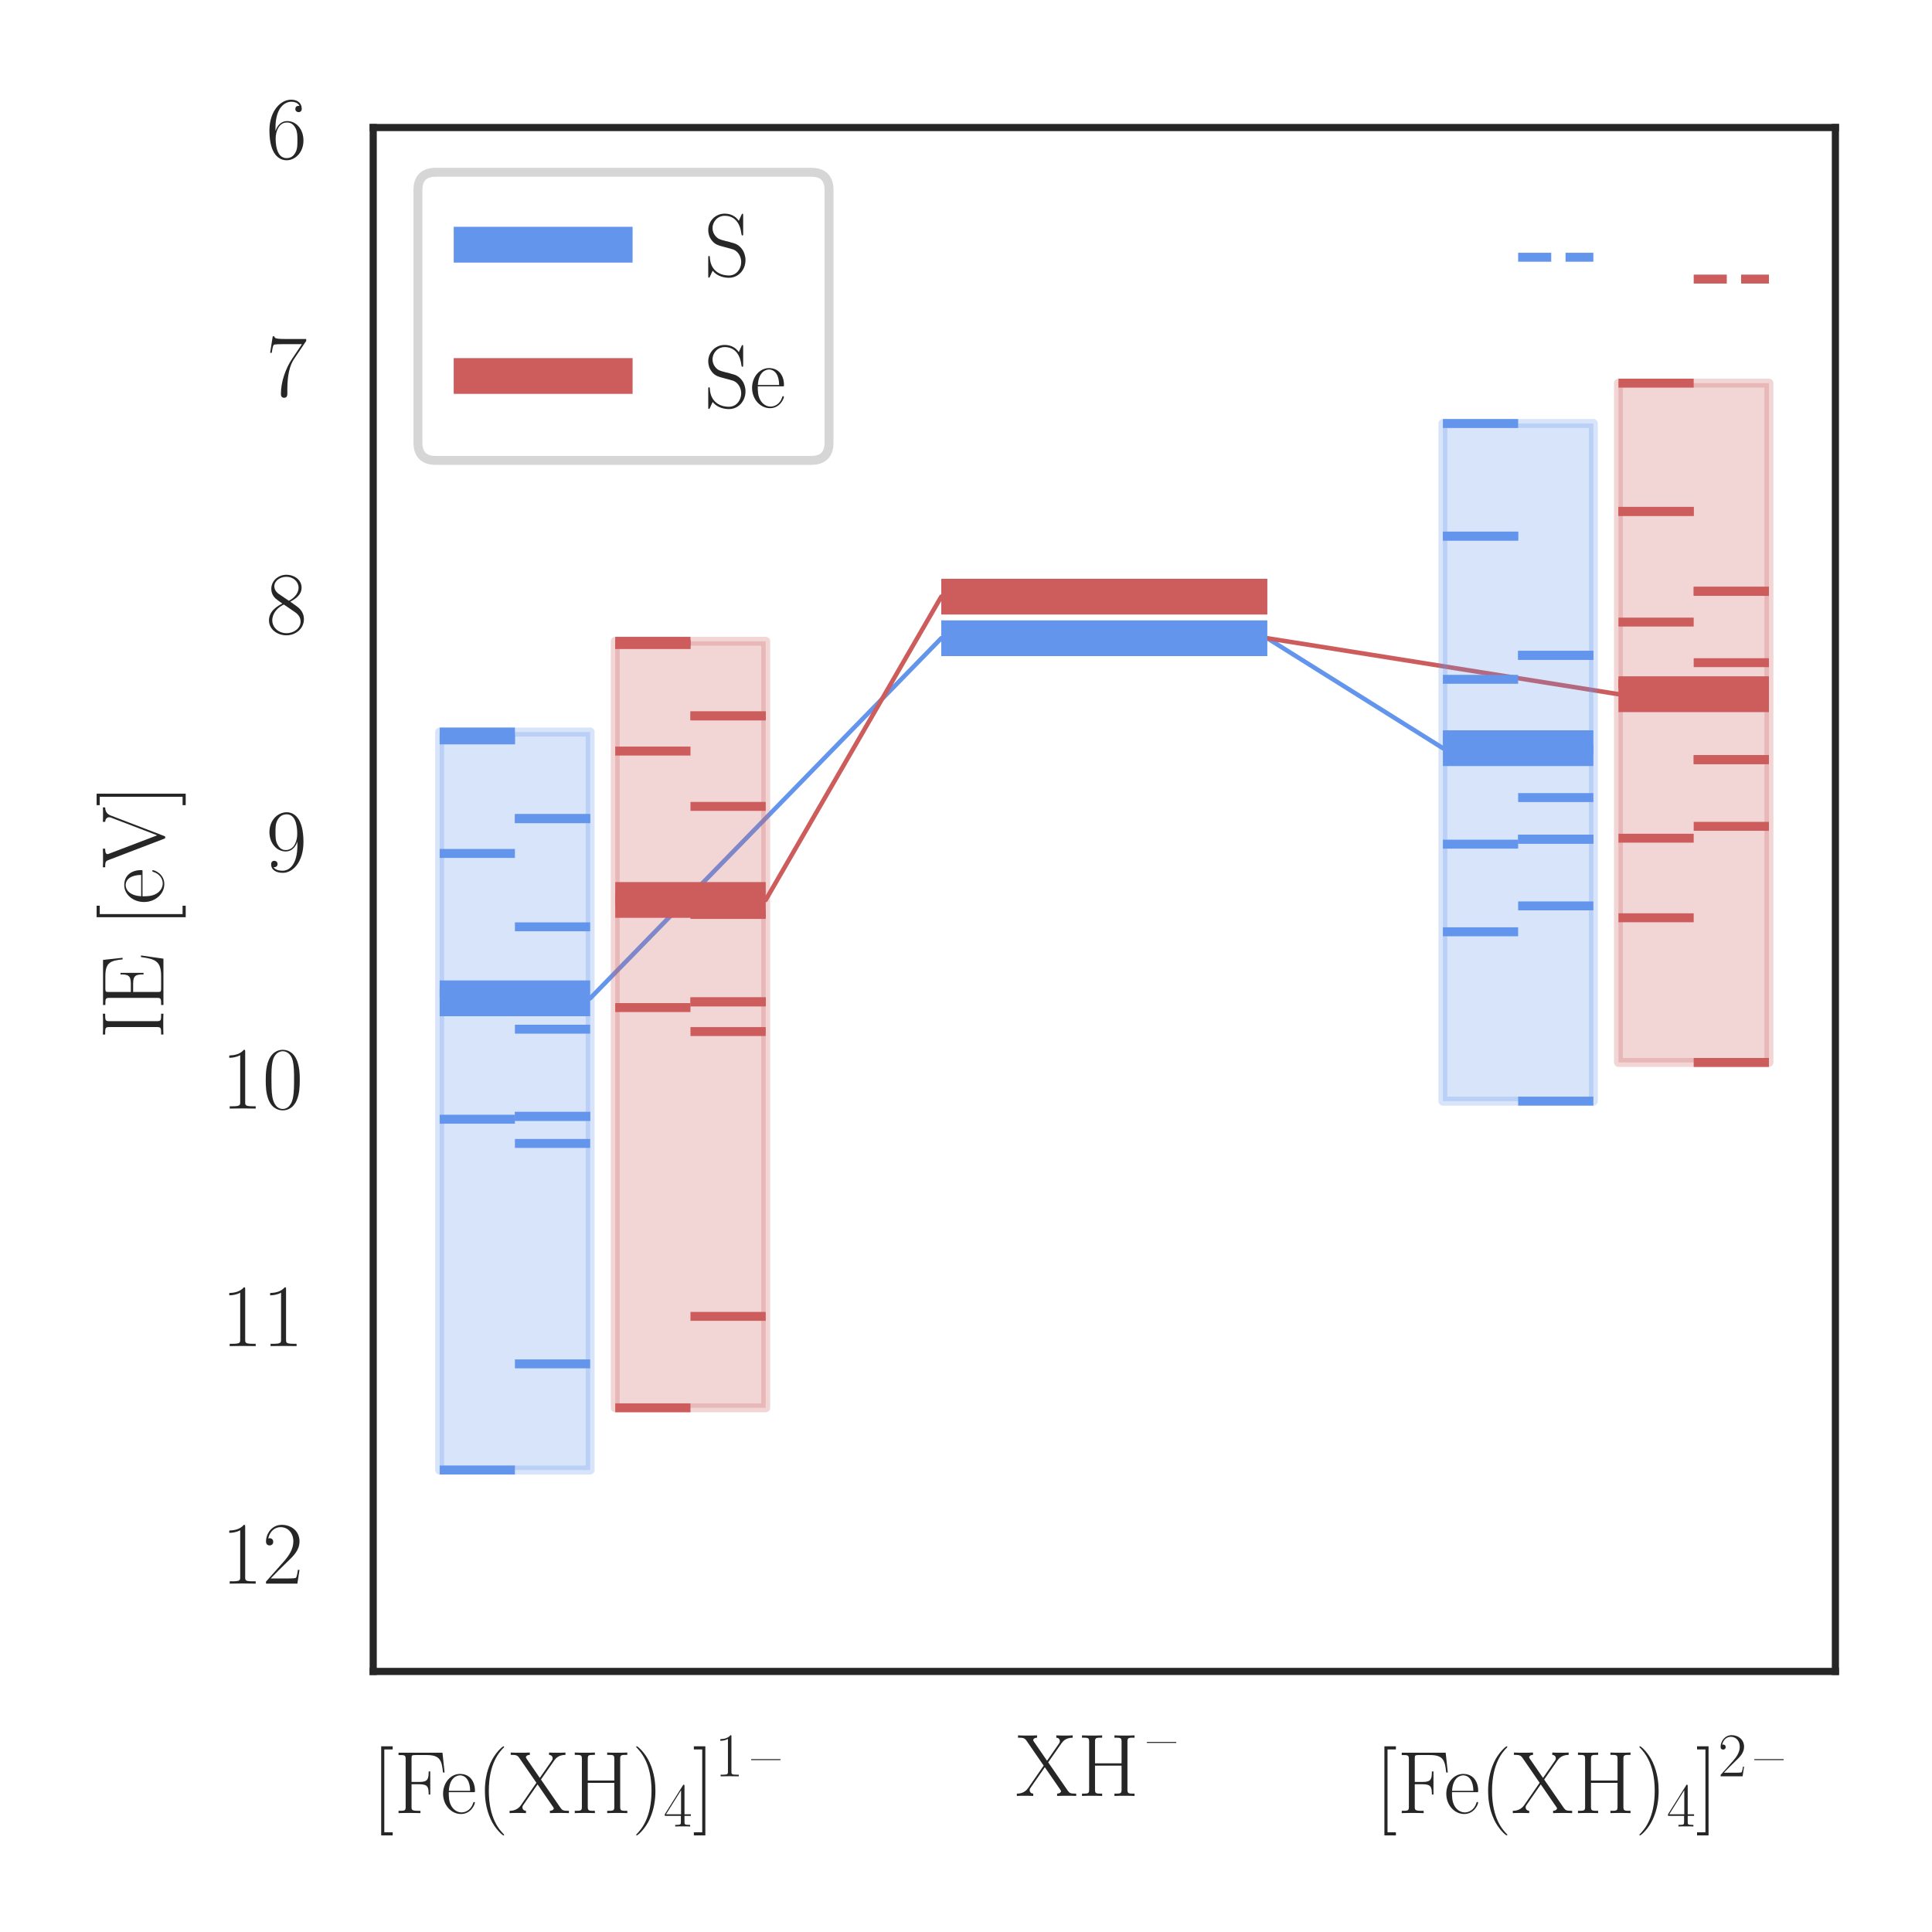 <?xml version="1.0" encoding="utf-8" standalone="no"?>
<!DOCTYPE svg PUBLIC "-//W3C//DTD SVG 1.1//EN"
  "http://www.w3.org/Graphics/SVG/1.1/DTD/svg11.dtd">
<!-- Created with matplotlib (https://matplotlib.org/) -->
<svg height="216pt" version="1.1" viewBox="0 0 216 216" width="216pt" xmlns="http://www.w3.org/2000/svg" xmlns:xlink="http://www.w3.org/1999/xlink">
 <defs>
  <style type="text/css">*{stroke-linecap:butt;stroke-linejoin:round;}</style>
 </defs>
 <g id="figure_1">
  <g id="patch_1">
   <path d="M 0 216 
L 216 216 
L 216 0 
L 0 0 
z
" style="fill:#ffffff;"/>
  </g>
  <g id="axes_1">
   <g id="patch_2">
    <path d="M 41.725 186.87 
L 205.2 186.87 
L 205.2 14.259 
L 41.725 14.259 
z
" style="fill:#ffffff;"/>
   </g>
   <g id="line2d_1">
    <path clip-path="url(#pe97f7ca1ad)" d="M 105.236 71.354 
L 65.98 111.614 
" style="fill:none;stroke:#6495ed;stroke-linecap:round;stroke-width:0.5;"/>
   </g>
   <g id="line2d_2">
    <path clip-path="url(#pe97f7ca1ad)" d="M 105.236 66.706 
L 85.608 100.616 
" style="fill:none;stroke:#cd5c5c;stroke-linecap:round;stroke-width:0.5;"/>
   </g>
   <g id="line2d_3">
    <path clip-path="url(#pe97f7ca1ad)" d="M 141.689 71.354 
L 161.317 83.647 
" style="fill:none;stroke:#6495ed;stroke-linecap:round;stroke-width:0.5;"/>
   </g>
   <g id="line2d_4">
    <path clip-path="url(#pe97f7ca1ad)" d="M 141.689 71.354 
L 180.945 77.612 
" style="fill:none;stroke:#cd5c5c;stroke-linecap:round;stroke-width:0.5;"/>
   </g>
   <g id="matplotlib.axis_1">
    <g id="xtick_1">
     <g id="text_1">
      <!-- \fe{X}{1-} -->
      <g style="fill:#262626;" transform="translate(41.562 202.709)scale(0.1 -0.1)">
       <defs>
        <path d="M 23.5 -25 
L 23.5 -21.5 
L 14.094 -21.5 
L 14.094 71.484 
L 23.5 71.484 
L 23.5 75 
L 10.594 75 
L 10.594 -25 
z
" id="CMR17-91"/>
        <path d="M 54.406 67.797 
L 5.094 67.797 
L 5.094 65.188 
C 12 65.188 13.094 65.188 13.094 60.672 
L 13.094 7.031 
C 13.094 2.594 12 2.594 5.094 2.594 
L 5.094 0 
C 8 0.188 13.594 0.188 16.703 0.188 
C 20.797 0.188 25.594 0.188 29.703 0 
L 29.703 2.594 
L 27.5 2.594 
C 19.906 2.594 19.703 3.578 19.703 7.125 
L 19.703 32.391 
L 28.703 32.391 
C 38 32.391 38.906 29.141 38.906 20.844 
L 40.703 20.844 
L 40.703 46.734 
L 38.906 46.734 
C 38.906 38.297 38 35 28.703 35 
L 19.703 35 
L 19.703 61.281 
C 19.703 64.688 19.906 65.188 23.906 65.188 
L 36.797 65.188 
C 51.906 65.188 53.594 58.969 55 45.625 
L 56.797 45.625 
z
" id="CMR17-70"/>
        <path d="M 38.094 23.484 
C 38.5 23.891 38.5 24.094 38.5 25.094 
C 38.5 35.172 33.094 44 21.703 44 
C 11.094 44 2.703 33.984 2.703 21.781 
C 2.703 8.656 12.203 -1 22.797 -1 
C 34 -1 38.406 9.672 38.406 11.797 
C 38.406 12.5 37.797 12.5 37.594 12.5 
C 36.906 12.5 36.797 12.297 36.406 11.078 
C 34.203 4.219 28.703 0.797 23.5 0.797 
C 19.203 0.797 14.906 3.219 12.203 7.656 
C 9.094 12.797 9.094 18.75 9.094 23.484 
z
M 9.203 25 
C 9.906 39.234 17.594 42.391 21.594 42.391 
C 28.406 42.391 33 36.062 33.094 25 
z
" id="CMR17-101"/>
        <path d="M 30.594 -24.406 
C 30.594 -24.312 30.594 -24.109 30.297 -23.812 
C 25.703 -19.109 13.406 -6.297 13.406 24.938 
C 13.406 56.172 25.5 68.875 30.406 73.891 
C 30.406 73.984 30.594 74.188 30.594 74.484 
C 30.594 74.797 30.297 75 29.906 75 
C 28.797 75 20.297 67.578 15.406 56.562 
C 10.406 45.453 9 34.656 9 25.047 
C 9 17.828 9.703 5.625 15.703 -7.297 
C 20.5 -17.703 28.703 -25 29.906 -25 
C 30.406 -25 30.594 -24.812 30.594 -24.406 
z
" id="CMR17-40"/>
        <path d="M 36.5 37.719 
L 51.297 58.922 
C 52.797 61.016 55.797 65.281 64 65.391 
L 64 68 
C 61.703 67.797 57.906 67.797 55.5 67.797 
C 52.203 67.797 48.094 67.797 45.594 68 
L 45.594 65.391 
C 48.797 65.094 49.594 63.094 49.594 61.5 
C 49.594 60.312 49.094 59.516 48.406 58.516 
L 35.203 39.516 
L 20.406 61.016 
C 19.703 62.109 19.594 62.406 19.594 62.703 
C 19.594 63.594 20.703 65.281 24 65.391 
L 24 68 
C 20.797 67.797 15.906 67.797 12.594 67.797 
C 10 67.797 5 67.797 2.594 68 
L 2.594 65.391 
C 8.094 65.391 9.906 65.188 12.094 62.109 
L 31.406 34.047 
L 14 8.859 
C 9.703 2.688 3.203 2.594 1.297 2.594 
L 1.297 0 
C 3.594 0.188 7.406 0.188 9.797 0.188 
C 12.5 0.188 17.203 0.188 19.703 0 
L 19.703 2.594 
C 16.594 2.891 15.703 4.875 15.703 6.469 
C 15.703 7.766 16.203 8.469 16.703 9.156 
L 32.703 32.25 
L 50.094 6.969 
C 50.906 5.875 50.906 5.578 50.906 5.281 
C 50.906 4.484 50 2.797 46.5 2.594 
L 46.5 0 
C 49.703 0.188 54.594 0.188 57.906 0.188 
C 60.5 0.188 65.5 0.188 67.906 0 
L 67.906 2.594 
C 61.5 2.594 60.5 3.094 58.5 5.875 
z
" id="CMR17-88"/>
        <path d="M 56.094 60.906 
C 56.094 65.391 57.203 65.391 64.094 65.391 
L 64.094 68 
C 61.203 67.797 55.906 67.797 52.797 67.797 
C 49.703 67.797 44.406 67.797 41.5 68 
L 41.5 65.391 
C 48.406 65.391 49.5 65.391 49.5 60.906 
L 49.5 36.594 
L 19.703 36.594 
L 19.703 60.906 
C 19.703 65.391 20.797 65.391 27.703 65.391 
L 27.703 68 
C 24.797 67.797 19.5 67.797 16.406 67.797 
C 13.297 67.797 8 67.797 5.094 68 
L 5.094 65.391 
C 12 65.391 13.094 65.391 13.094 60.906 
L 13.094 7.062 
C 13.094 2.594 12 2.594 5.094 2.594 
L 5.094 0 
C 8 0.188 13.297 0.188 16.406 0.188 
C 19.5 0.188 24.797 0.188 27.703 0 
L 27.703 2.594 
C 20.797 2.594 19.703 2.594 19.703 7.062 
L 19.703 34 
L 49.5 34 
L 49.5 7.062 
C 49.5 2.594 48.406 2.594 41.5 2.594 
L 41.5 0 
C 44.406 0.188 49.703 0.188 52.797 0.188 
C 55.906 0.188 61.203 0.188 64.094 0 
L 64.094 2.594 
C 57.203 2.594 56.094 2.594 56.094 7.062 
z
" id="CMR17-72"/>
        <path d="M 26.297 24.938 
C 26.297 32.141 25.594 44.359 19.594 57.266 
C 14.797 67.688 6.594 75 5.406 75 
C 5.094 75 4.703 74.891 4.703 74.391 
C 4.703 74.188 4.797 74.094 4.906 73.891 
C 9.703 68.875 21.906 56.172 21.906 25.047 
C 21.906 -6.188 9.797 -18.906 4.906 -23.906 
C 4.797 -24.109 4.703 -24.203 4.703 -24.406 
C 4.703 -24.906 5.094 -25 5.406 -25 
C 6.5 -25 15 -17.609 19.906 -6.594 
C 24.906 4.516 26.297 15.328 26.297 24.938 
z
" id="CMR17-41"/>
        <path d="M 33.594 64.797 
C 33.594 66.891 33.5 67 31.703 67 
L 2 19.594 
L 2 17 
L 27.797 17 
L 27.797 7.188 
C 27.797 3.594 27.594 2.594 20.594 2.594 
L 18.703 2.594 
L 18.703 0 
C 21.906 0.188 27.297 0.188 30.703 0.188 
C 34.094 0.188 39.5 0.188 42.703 0 
L 42.703 2.594 
L 40.797 2.594 
C 33.797 2.594 33.594 3.594 33.594 7.188 
L 33.594 17 
L 43.797 17 
L 43.797 19.594 
L 33.594 19.594 
z
M 28.094 58.172 
L 28.094 19.594 
L 4 19.594 
z
" id="CMR17-52"/>
        <path d="M 14.297 75 
L 1.406 75 
L 1.406 71.484 
L 10.797 71.484 
L 10.797 -21.5 
L 1.406 -21.5 
L 1.406 -25 
L 14.297 -25 
z
" id="CMR17-93"/>
        <path d="M 26.594 63.797 
C 26.594 65.891 26.5 66 25.094 66 
C 21.203 61.359 15.297 59.891 9.703 59.688 
C 9.406 59.688 8.906 59.688 8.797 59.5 
C 8.703 59.297 8.703 59.094 8.703 57 
C 11.797 57 17 57.594 21 59.984 
L 21 7.297 
C 21 3.797 20.797 2.594 12.203 2.594 
L 9.203 2.594 
L 9.203 0 
C 14 0.094 19 0.188 23.797 0.188 
C 28.594 0.188 33.594 0.094 38.406 0 
L 38.406 2.594 
L 35.406 2.594 
C 26.797 2.594 26.594 3.688 26.594 7.297 
z
" id="CMR17-49"/>
        <path d="M 46.406 26 
L 46.406 27.594 
L -0.609 27.594 
L -0.609 26 
z
" id="CMR17-123"/>
       </defs>
       <use transform="scale(0.996)" xlink:href="#CMR17-91"/>
       <use transform="translate(24.871 0)scale(0.996)" xlink:href="#CMR17-70"/>
       <use transform="translate(77.048 0)scale(0.996)" xlink:href="#CMR17-101"/>
       <use transform="translate(117.533 0)scale(0.996)" xlink:href="#CMR17-40"/>
       <use transform="translate(152.814 0)scale(0.996)" xlink:href="#CMR17-88"/>
       <use transform="translate(221.887 0)scale(0.996)" xlink:href="#CMR17-72"/>
       <use transform="translate(290.959 0)scale(0.996)" xlink:href="#CMR17-41"/>
       <use transform="translate(326.24 -14.944)scale(0.697)" xlink:href="#CMR17-52"/>
       <use transform="translate(358.721 0)scale(0.996)" xlink:href="#CMR17-93"/>
       <use transform="translate(383.592 41.137)scale(0.697)" xlink:href="#CMR17-49"/>
       <use transform="translate(424.582 41.137)scale(0.697)" xlink:href="#CMR17-123"/>
      </g>
     </g>
    </g>
    <g id="xtick_2">
     <g id="text_2">
      <!-- \ce{XH^-} -->
      <g style="fill:#262626;" transform="translate(113.555 200.789)scale(0.1 -0.1)">
       <use transform="scale(0.996)" xlink:href="#CMR17-88"/>
       <use transform="translate(69.072 0)scale(0.996)" xlink:href="#CMR17-72"/>
       <use transform="translate(147.151 41.137)scale(0.697)" xlink:href="#CMR17-123"/>
      </g>
     </g>
    </g>
    <g id="xtick_3">
     <g id="text_3">
      <!-- \fe{X}{2-} -->
      <g style="fill:#262626;" transform="translate(153.723 202.709)scale(0.1 -0.1)">
       <defs>
        <path d="M 41.703 15.469 
L 39.906 15.469 
C 38.906 8.391 38.094 7.188 37.703 6.594 
C 37.203 5.797 30 5.797 28.594 5.797 
L 9.406 5.797 
C 13 9.688 20 16.766 28.5 24.938 
C 34.594 30.719 41.703 37.5 41.703 47.391 
C 41.703 59.188 32.297 66 21.797 66 
C 10.797 66 4.094 56.297 4.094 47.297 
C 4.094 43.391 7 42.891 8.203 42.891 
C 9.203 42.891 12.203 43.484 12.203 46.984 
C 12.203 50.094 9.594 51 8.203 51 
C 7.594 51 7 50.891 6.594 50.688 
C 8.5 59.188 14.297 63.391 20.406 63.391 
C 29.094 63.391 34.797 56.5 34.797 47.391 
C 34.797 38.703 29.703 31.219 24 24.734 
L 4.094 2.297 
L 4.094 0 
L 39.297 0 
z
" id="CMR17-50"/>
       </defs>
       <use transform="scale(0.996)" xlink:href="#CMR17-91"/>
       <use transform="translate(24.871 0)scale(0.996)" xlink:href="#CMR17-70"/>
       <use transform="translate(77.048 0)scale(0.996)" xlink:href="#CMR17-101"/>
       <use transform="translate(117.533 0)scale(0.996)" xlink:href="#CMR17-40"/>
       <use transform="translate(152.814 0)scale(0.996)" xlink:href="#CMR17-88"/>
       <use transform="translate(221.887 0)scale(0.996)" xlink:href="#CMR17-72"/>
       <use transform="translate(290.959 0)scale(0.996)" xlink:href="#CMR17-41"/>
       <use transform="translate(326.24 -14.944)scale(0.697)" xlink:href="#CMR17-52"/>
       <use transform="translate(358.721 0)scale(0.996)" xlink:href="#CMR17-93"/>
       <use transform="translate(383.592 41.137)scale(0.697)" xlink:href="#CMR17-50"/>
       <use transform="translate(424.582 41.137)scale(0.697)" xlink:href="#CMR17-123"/>
      </g>
     </g>
    </g>
   </g>
   <g id="matplotlib.axis_2">
    <g id="ytick_1">
     <g id="text_4">
      <!-- $\mathdefault{6}$ -->
      <g style="fill:#262626;" transform="translate(29.744 17.718)scale(0.1 -0.1)">
       <defs>
        <path d="M 10.594 34.344 
C 10.594 58 21.797 63.688 28.297 63.688 
C 30.406 63.688 35.5 63.266 37.5 59.094 
C 35.906 59.094 32.906 59.094 32.906 55.594 
C 32.906 52.891 35.094 52 36.5 52 
C 37.406 52 40.094 52.391 40.094 55.797 
C 40.094 62.297 35.094 66 28.203 66 
C 16.297 66 3.797 53.297 3.797 31.422 
C 3.797 4.016 15.094 -2 23.094 -2 
C 32.797 -2 42 6.734 42 20.234 
C 42 32.828 33.906 42 23.703 42 
C 17.594 42 13.094 37.969 10.594 30.922 
z
M 23.094 0.391 
C 10.797 0.391 10.797 18.938 10.797 22.656 
C 10.797 29.906 14.203 40.391 23.5 40.391 
C 25.203 40.391 30.094 40.391 33.406 33.438 
C 35.203 29.516 35.203 25.375 35.203 20.344 
C 35.203 14.906 35.203 10.875 33.094 6.844 
C 30.906 2.703 27.703 0.391 23.094 0.391 
z
" id="CMR17-54"/>
       </defs>
       <use transform="scale(0.996)" xlink:href="#CMR17-54"/>
      </g>
     </g>
    </g>
    <g id="ytick_2">
     <g id="text_5">
      <!-- $\mathdefault{7}$ -->
      <g style="fill:#262626;" transform="translate(29.744 44.274)scale(0.1 -0.1)">
       <defs>
        <path d="M 45.094 61.797 
L 45.094 64 
L 21.594 64 
C 9.906 64 9.703 65.094 9.297 67 
L 7.5 67 
L 4.594 48.5 
L 6.406 48.5 
C 6.703 50.406 7.406 55.5 8.594 57.391 
C 9.203 58.188 16.594 58.188 18.297 58.188 
L 40.297 58.188 
L 29.203 41.719 
C 21.797 30.641 16.703 15.672 16.703 2.594 
C 16.703 1.391 16.703 -2 20.297 -2 
C 23.906 -2 23.906 1.391 23.906 2.688 
L 23.906 7.281 
C 23.906 23.656 26.703 34.438 31.297 41.312 
z
" id="CMR17-55"/>
       </defs>
       <use transform="scale(0.996)" xlink:href="#CMR17-55"/>
      </g>
     </g>
    </g>
    <g id="ytick_3">
     <g id="text_6">
      <!-- $\mathdefault{8}$ -->
      <g style="fill:#262626;" transform="translate(29.744 70.83)scale(0.1 -0.1)">
       <defs>
        <path d="M 27.203 35.766 
C 33.5 38.969 39.906 43.797 39.906 51.531 
C 39.906 60.688 31.094 66 23 66 
C 13.906 66 5.906 59.375 5.906 50.234 
C 5.906 47.719 6.5 43.391 10.406 39.578 
C 11.406 38.578 15.594 35.562 18.297 33.656 
C 13.797 31.344 3.297 25.812 3.297 14.766 
C 3.297 4.406 13.094 -2 22.797 -2 
C 33.5 -2 42.5 5.719 42.5 15.969 
C 42.5 25.109 36.406 29.328 32.406 32.047 
z
M 14.094 44.609 
C 13.297 45.109 9.297 48.219 9.297 52.938 
C 9.297 59.078 15.594 63.688 22.797 63.688 
C 30.703 63.688 36.5 58.062 36.5 51.531 
C 36.5 42.188 26.094 36.859 25.594 36.859 
C 25.5 36.859 25.406 36.859 24.594 37.469 
z
M 32.5 24 
C 34 22.906 38.797 19.578 38.797 13.453 
C 38.797 6.016 31.406 0.391 23 0.391 
C 13.906 0.391 7 6.922 7 14.859 
C 7 22.797 13.094 29.438 20 32.547 
z
" id="CMR17-56"/>
       </defs>
       <use transform="scale(0.996)" xlink:href="#CMR17-56"/>
      </g>
     </g>
    </g>
    <g id="ytick_4">
     <g id="text_7">
      <!-- $\mathdefault{9}$ -->
      <g style="fill:#262626;" transform="translate(29.744 97.385)scale(0.1 -0.1)">
       <defs>
        <path d="M 35.203 29.234 
C 35.203 7 26.094 0.391 18.594 0.391 
C 16.297 0.391 10.703 0.672 8.406 4.391 
C 11 4 12.906 5.391 12.906 7.891 
C 12.906 10.594 10.703 11.5 9.297 11.5 
C 8.406 11.5 5.703 11.094 5.703 7.688 
C 5.703 1.062 11.594 -2 18.797 -2 
C 30.297 -2 42 10.391 42 32.656 
C 42 60.266 30.797 66 23.203 66 
C 13.297 66 3.797 57.25 3.797 43.75 
C 3.797 31.25 11.906 22 22.094 22 
C 30.5 22 34.203 29.844 35.203 33.156 
z
M 22.297 23.594 
C 19.594 23.594 15.797 24.094 12.703 30.141 
C 10.594 34.078 10.594 38.703 10.594 43.641 
C 10.594 49.594 10.594 53.719 13.406 58.156 
C 14.797 60.266 17.406 63.688 23.203 63.688 
C 35 63.688 35 45.453 35 41.422 
C 35 34.266 31.797 23.594 22.297 23.594 
z
" id="CMR17-57"/>
       </defs>
       <use transform="scale(0.996)" xlink:href="#CMR17-57"/>
      </g>
     </g>
    </g>
    <g id="ytick_5">
     <g id="text_8">
      <!-- $\mathdefault{10}$ -->
      <g style="fill:#262626;" transform="translate(24.763 123.941)scale(0.1 -0.1)">
       <defs>
        <path d="M 42 31.844 
C 42 37.969 41.906 48.422 37.703 56.453 
C 34 63.484 28.094 66 22.906 66 
C 18.094 66 12 63.781 8.203 56.562 
C 4.203 49.016 3.797 39.672 3.797 31.844 
C 3.797 26.109 3.906 17.375 7 9.734 
C 11.297 -0.609 19 -2 22.906 -2 
C 27.5 -2 34.5 -0.109 38.594 9.438 
C 41.594 16.375 42 24.5 42 31.844 
z
M 22.906 -0.406 
C 16.5 -0.406 12.703 5.125 11.297 12.75 
C 10.203 18.688 10.203 27.328 10.203 32.953 
C 10.203 40.688 10.203 47.109 11.5 53.234 
C 13.406 61.781 19 64.391 22.906 64.391 
C 27 64.391 32.297 61.672 34.203 53.438 
C 35.5 47.719 35.594 40.984 35.594 32.953 
C 35.594 26.422 35.594 18.375 34.406 12.453 
C 32.297 1.5 26.406 -0.406 22.906 -0.406 
z
" id="CMR17-48"/>
       </defs>
       <use transform="scale(0.996)" xlink:href="#CMR17-49"/>
       <use transform="translate(45.69 0)scale(0.996)" xlink:href="#CMR17-48"/>
      </g>
     </g>
    </g>
    <g id="ytick_6">
     <g id="text_9">
      <!-- $\mathdefault{11}$ -->
      <g style="fill:#262626;" transform="translate(24.763 150.496)scale(0.1 -0.1)">
       <use transform="scale(0.996)" xlink:href="#CMR17-49"/>
       <use transform="translate(45.69 0)scale(0.996)" xlink:href="#CMR17-49"/>
      </g>
     </g>
    </g>
    <g id="ytick_7">
     <g id="text_10">
      <!-- $\mathdefault{12}$ -->
      <g style="fill:#262626;" transform="translate(24.763 177.052)scale(0.1 -0.1)">
       <use transform="scale(0.996)" xlink:href="#CMR17-49"/>
       <use transform="translate(45.69 0)scale(0.996)" xlink:href="#CMR17-50"/>
      </g>
     </g>
    </g>
    <g id="text_11">
     <!-- IE [eV] -->
     <g style="fill:#262626;" transform="translate(18.272 116.131)rotate(-90)scale(0.1 -0.1)">
      <defs>
       <path d="M 19.703 60.906 
C 19.703 65.391 20.906 65.391 28.094 65.391 
L 28.094 68 
C 24.906 67.797 19.797 67.797 16.406 67.797 
C 13 67.797 7.906 67.797 4.703 68 
L 4.703 65.391 
C 11.906 65.391 13.094 65.391 13.094 60.906 
L 13.094 7.078 
C 13.094 2.594 11.906 2.594 4.703 2.594 
L 4.703 0 
C 7.906 0.188 13 0.188 16.406 0.188 
C 19.797 0.188 24.906 0.188 28.094 0 
L 28.094 2.594 
C 20.906 2.594 19.703 2.594 19.703 7.078 
z
" id="CMR17-73"/>
       <path d="M 60.703 25.219 
L 58.906 25.219 
C 56.703 10.562 55.406 2.594 37.797 2.594 
L 23.906 2.594 
C 19.906 2.594 19.703 3.094 19.703 6.484 
L 19.703 34 
L 29.094 34 
C 38.5 34 39.406 30.609 39.406 22.328 
L 41.203 22.328 
L 41.203 48.219 
L 39.406 48.219 
C 39.406 39.969 38.5 36.594 29.094 36.594 
L 19.703 36.594 
L 19.703 61.312 
C 19.703 64.703 19.906 65.188 23.906 65.188 
L 37.594 65.188 
C 53.094 65.188 54.906 59.031 56.297 45.828 
L 58.094 45.828 
L 55.703 67.797 
L 5.094 67.797 
L 5.094 65.188 
C 12 65.188 13.094 65.188 13.094 60.719 
L 13.094 7.078 
C 13.094 2.594 12 2.594 5.094 2.594 
L 5.094 0 
L 57.094 0 
z
" id="CMR17-69"/>
       <path d="M 59 58.781 
C 59.906 60.984 61.5 65.297 68.203 65.391 
L 68.203 68 
C 65.906 67.797 63.297 67.797 60.797 67.797 
C 58.406 67.797 54.297 67.797 52 68 
L 52 65.391 
C 57 65.094 57.203 61.594 57.203 60.984 
C 57.203 59.891 56.906 59.188 56.594 58.391 
L 36.906 7 
L 16.297 60.984 
C 16 61.688 15.797 62.188 15.797 62.688 
C 15.797 65.391 19.797 65.391 21.906 65.391 
L 21.906 68 
C 18.703 67.797 14 67.797 10.703 67.797 
C 8.094 67.797 3.406 67.797 1 68 
L 1 65.391 
C 6.797 65.391 7.906 65 9.094 61.797 
L 32.906 -0.406 
C 33.406 -1.812 33.5 -2 34.594 -2 
C 35.703 -2 35.797 -1.812 36.297 -0.406 
z
" id="CMR17-86"/>
      </defs>
      <use transform="scale(0.996)" xlink:href="#CMR17-73"/>
      <use transform="translate(32.638 0)scale(0.996)" xlink:href="#CMR17-69"/>
      <use transform="translate(125.301 0)scale(0.996)" xlink:href="#CMR17-91"/>
      <use transform="translate(150.172 0)scale(0.996)" xlink:href="#CMR17-101"/>
      <use transform="translate(190.657 0)scale(0.996)" xlink:href="#CMR17-86"/>
      <use transform="translate(259.73 0)scale(0.996)" xlink:href="#CMR17-93"/>
     </g>
    </g>
   </g>
   <g id="patch_3">
    <path clip-path="url(#pe97f7ca1ad)" d="M 49.156 81.843 
L 65.98 81.843 
L 65.98 164.351 
L 49.156 164.351 
z
" style="fill:#6495ed;opacity:0.25;stroke:#6495ed;"/>
   </g>
   <g id="patch_4">
    <path clip-path="url(#pe97f7ca1ad)" d="M 68.784 71.699 
L 85.608 71.699 
L 85.608 157.394 
L 68.784 157.394 
z
" style="fill:#cd5c5c;opacity:0.25;stroke:#cd5c5c;"/>
   </g>
   <g id="patch_5">
    <path clip-path="url(#pe97f7ca1ad)" d="M 161.317 47.347 
L 178.141 47.347 
L 178.141 123.11 
L 161.317 123.11 
z
" style="fill:#6495ed;opacity:0.25;stroke:#6495ed;"/>
   </g>
   <g id="patch_6">
    <path clip-path="url(#pe97f7ca1ad)" d="M 180.945 42.833 
L 197.769 42.833 
L 197.769 118.782 
L 180.945 118.782 
z
" style="fill:#cd5c5c;opacity:0.25;stroke:#cd5c5c;"/>
   </g>
   <g id="LineCollection_1">
    <path clip-path="url(#pe97f7ca1ad)" d="M 49.156 81.843 
L 57.568 81.843 
" style="fill:none;stroke:#6495ed;"/>
    <path clip-path="url(#pe97f7ca1ad)" d="M 49.156 82.693 
L 57.568 82.693 
" style="fill:none;stroke:#6495ed;"/>
    <path clip-path="url(#pe97f7ca1ad)" d="M 49.156 82.719 
L 57.568 82.719 
" style="fill:none;stroke:#6495ed;"/>
    <path clip-path="url(#pe97f7ca1ad)" d="M 49.156 95.413 
L 57.568 95.413 
" style="fill:none;stroke:#6495ed;"/>
    <path clip-path="url(#pe97f7ca1ad)" d="M 49.156 111.001 
L 57.568 111.001 
" style="fill:none;stroke:#6495ed;"/>
    <path clip-path="url(#pe97f7ca1ad)" d="M 49.156 111.001 
L 57.568 111.001 
" style="fill:none;stroke:#6495ed;"/>
    <path clip-path="url(#pe97f7ca1ad)" d="M 49.156 125.129 
L 57.568 125.129 
" style="fill:none;stroke:#6495ed;"/>
    <path clip-path="url(#pe97f7ca1ad)" d="M 49.156 164.351 
L 57.568 164.351 
" style="fill:none;stroke:#6495ed;"/>
   </g>
   <g id="LineCollection_2">
    <path clip-path="url(#pe97f7ca1ad)" d="M 57.568 91.509 
L 65.98 91.509 
" style="fill:none;stroke:#6495ed;"/>
    <path clip-path="url(#pe97f7ca1ad)" d="M 57.568 91.536 
L 65.98 91.536 
" style="fill:none;stroke:#6495ed;"/>
    <path clip-path="url(#pe97f7ca1ad)" d="M 57.568 103.619 
L 65.98 103.619 
" style="fill:none;stroke:#6495ed;"/>
    <path clip-path="url(#pe97f7ca1ad)" d="M 57.568 115.064 
L 65.98 115.064 
" style="fill:none;stroke:#6495ed;"/>
    <path clip-path="url(#pe97f7ca1ad)" d="M 57.568 124.81 
L 65.98 124.81 
" style="fill:none;stroke:#6495ed;"/>
    <path clip-path="url(#pe97f7ca1ad)" d="M 57.568 124.81 
L 65.98 124.81 
" style="fill:none;stroke:#6495ed;"/>
    <path clip-path="url(#pe97f7ca1ad)" d="M 57.568 127.837 
L 65.98 127.837 
" style="fill:none;stroke:#6495ed;"/>
    <path clip-path="url(#pe97f7ca1ad)" d="M 57.568 152.481 
L 65.98 152.481 
" style="fill:none;stroke:#6495ed;"/>
   </g>
   <g id="LineCollection_3">
    <path clip-path="url(#pe97f7ca1ad)" d="M 49.156 111.614 
L 65.98 111.614 
" style="fill:none;stroke:#6495ed;stroke-width:4;"/>
   </g>
   <g id="LineCollection_4">
    <path clip-path="url(#pe97f7ca1ad)" d="M 68.784 71.699 
L 77.196 71.699 
" style="fill:none;stroke:#cd5c5c;"/>
    <path clip-path="url(#pe97f7ca1ad)" d="M 68.784 72.044 
L 77.196 72.044 
" style="fill:none;stroke:#cd5c5c;"/>
    <path clip-path="url(#pe97f7ca1ad)" d="M 68.784 72.044 
L 77.196 72.044 
" style="fill:none;stroke:#cd5c5c;"/>
    <path clip-path="url(#pe97f7ca1ad)" d="M 68.784 83.968 
L 77.196 83.968 
" style="fill:none;stroke:#cd5c5c;"/>
    <path clip-path="url(#pe97f7ca1ad)" d="M 68.784 100.538 
L 77.196 100.538 
" style="fill:none;stroke:#cd5c5c;"/>
    <path clip-path="url(#pe97f7ca1ad)" d="M 68.784 100.538 
L 77.196 100.538 
" style="fill:none;stroke:#cd5c5c;"/>
    <path clip-path="url(#pe97f7ca1ad)" d="M 68.784 112.648 
L 77.196 112.648 
" style="fill:none;stroke:#cd5c5c;"/>
    <path clip-path="url(#pe97f7ca1ad)" d="M 68.784 157.394 
L 77.196 157.394 
" style="fill:none;stroke:#cd5c5c;"/>
   </g>
   <g id="LineCollection_5">
    <path clip-path="url(#pe97f7ca1ad)" d="M 77.196 80.037 
L 85.608 80.037 
" style="fill:none;stroke:#cd5c5c;"/>
    <path clip-path="url(#pe97f7ca1ad)" d="M 77.196 80.037 
L 85.608 80.037 
" style="fill:none;stroke:#cd5c5c;"/>
    <path clip-path="url(#pe97f7ca1ad)" d="M 77.196 90.155 
L 85.608 90.155 
" style="fill:none;stroke:#cd5c5c;"/>
    <path clip-path="url(#pe97f7ca1ad)" d="M 77.196 102.238 
L 85.608 102.238 
" style="fill:none;stroke:#cd5c5c;"/>
    <path clip-path="url(#pe97f7ca1ad)" d="M 77.196 112.01 
L 85.608 112.01 
" style="fill:none;stroke:#cd5c5c;"/>
    <path clip-path="url(#pe97f7ca1ad)" d="M 77.196 112.01 
L 85.608 112.01 
" style="fill:none;stroke:#cd5c5c;"/>
    <path clip-path="url(#pe97f7ca1ad)" d="M 77.196 115.33 
L 85.608 115.33 
" style="fill:none;stroke:#cd5c5c;"/>
    <path clip-path="url(#pe97f7ca1ad)" d="M 77.196 147.17 
L 85.608 147.17 
" style="fill:none;stroke:#cd5c5c;"/>
   </g>
   <g id="LineCollection_6">
    <path clip-path="url(#pe97f7ca1ad)" d="M 68.784 100.616 
L 85.608 100.616 
" style="fill:none;stroke:#cd5c5c;stroke-width:4;"/>
   </g>
   <g id="LineCollection_7">
    <path clip-path="url(#pe97f7ca1ad)" d="M 161.317 47.347 
L 169.729 47.347 
" style="fill:none;stroke:#6495ed;"/>
    <path clip-path="url(#pe97f7ca1ad)" d="M 161.317 59.935 
L 169.729 59.935 
" style="fill:none;stroke:#6495ed;"/>
    <path clip-path="url(#pe97f7ca1ad)" d="M 161.317 59.935 
L 169.729 59.935 
" style="fill:none;stroke:#6495ed;"/>
    <path clip-path="url(#pe97f7ca1ad)" d="M 161.317 75.948 
L 169.729 75.948 
" style="fill:none;stroke:#6495ed;"/>
    <path clip-path="url(#pe97f7ca1ad)" d="M 161.317 82.56 
L 169.729 82.56 
" style="fill:none;stroke:#6495ed;"/>
    <path clip-path="url(#pe97f7ca1ad)" d="M 161.317 82.56 
L 169.729 82.56 
" style="fill:none;stroke:#6495ed;"/>
    <path clip-path="url(#pe97f7ca1ad)" d="M 161.317 94.377 
L 169.729 94.377 
" style="fill:none;stroke:#6495ed;"/>
    <path clip-path="url(#pe97f7ca1ad)" d="M 161.317 104.176 
L 169.729 104.176 
" style="fill:none;stroke:#6495ed;"/>
   </g>
   <g id="LineCollection_8">
    <path clip-path="url(#pe97f7ca1ad)" d="M 169.729 73.266 
L 178.141 73.266 
" style="fill:none;stroke:#6495ed;"/>
    <path clip-path="url(#pe97f7ca1ad)" d="M 169.729 73.266 
L 178.141 73.266 
" style="fill:none;stroke:#6495ed;"/>
    <path clip-path="url(#pe97f7ca1ad)" d="M 169.729 83.782 
L 178.141 83.782 
" style="fill:none;stroke:#6495ed;"/>
    <path clip-path="url(#pe97f7ca1ad)" d="M 169.729 89.172 
L 178.141 89.172 
" style="fill:none;stroke:#6495ed;"/>
    <path clip-path="url(#pe97f7ca1ad)" d="M 169.729 93.82 
L 178.141 93.82 
" style="fill:none;stroke:#6495ed;"/>
    <path clip-path="url(#pe97f7ca1ad)" d="M 169.729 93.82 
L 178.141 93.82 
" style="fill:none;stroke:#6495ed;"/>
    <path clip-path="url(#pe97f7ca1ad)" d="M 169.729 101.282 
L 178.141 101.282 
" style="fill:none;stroke:#6495ed;"/>
    <path clip-path="url(#pe97f7ca1ad)" d="M 169.729 123.11 
L 178.141 123.11 
" style="fill:none;stroke:#6495ed;"/>
   </g>
   <g id="LineCollection_9">
    <path clip-path="url(#pe97f7ca1ad)" d="M 161.317 83.647 
L 178.141 83.647 
" style="fill:none;stroke:#6495ed;stroke-width:4;"/>
   </g>
   <g id="LineCollection_10">
    <path clip-path="url(#pe97f7ca1ad)" d="M 180.945 42.833 
L 189.357 42.833 
" style="fill:none;stroke:#cd5c5c;"/>
    <path clip-path="url(#pe97f7ca1ad)" d="M 180.945 57.173 
L 189.357 57.173 
" style="fill:none;stroke:#cd5c5c;"/>
    <path clip-path="url(#pe97f7ca1ad)" d="M 180.945 57.173 
L 189.357 57.173 
" style="fill:none;stroke:#cd5c5c;"/>
    <path clip-path="url(#pe97f7ca1ad)" d="M 180.945 69.548 
L 189.357 69.548 
" style="fill:none;stroke:#cd5c5c;"/>
    <path clip-path="url(#pe97f7ca1ad)" d="M 180.945 76.452 
L 189.357 76.452 
" style="fill:none;stroke:#cd5c5c;"/>
    <path clip-path="url(#pe97f7ca1ad)" d="M 180.945 76.452 
L 189.357 76.452 
" style="fill:none;stroke:#cd5c5c;"/>
    <path clip-path="url(#pe97f7ca1ad)" d="M 180.945 93.713 
L 189.357 93.713 
" style="fill:none;stroke:#cd5c5c;"/>
    <path clip-path="url(#pe97f7ca1ad)" d="M 180.945 102.61 
L 189.357 102.61 
" style="fill:none;stroke:#cd5c5c;"/>
   </g>
   <g id="LineCollection_11">
    <path clip-path="url(#pe97f7ca1ad)" d="M 189.357 66.096 
L 197.769 66.096 
" style="fill:none;stroke:#cd5c5c;"/>
    <path clip-path="url(#pe97f7ca1ad)" d="M 189.357 66.122 
L 197.769 66.122 
" style="fill:none;stroke:#cd5c5c;"/>
    <path clip-path="url(#pe97f7ca1ad)" d="M 189.357 74.089 
L 197.769 74.089 
" style="fill:none;stroke:#cd5c5c;"/>
    <path clip-path="url(#pe97f7ca1ad)" d="M 189.357 78.524 
L 197.769 78.524 
" style="fill:none;stroke:#cd5c5c;"/>
    <path clip-path="url(#pe97f7ca1ad)" d="M 189.357 84.924 
L 197.769 84.924 
" style="fill:none;stroke:#cd5c5c;"/>
    <path clip-path="url(#pe97f7ca1ad)" d="M 189.357 84.924 
L 197.769 84.924 
" style="fill:none;stroke:#cd5c5c;"/>
    <path clip-path="url(#pe97f7ca1ad)" d="M 189.357 92.386 
L 197.769 92.386 
" style="fill:none;stroke:#cd5c5c;"/>
    <path clip-path="url(#pe97f7ca1ad)" d="M 189.357 118.782 
L 197.769 118.782 
" style="fill:none;stroke:#cd5c5c;"/>
   </g>
   <g id="LineCollection_12">
    <path clip-path="url(#pe97f7ca1ad)" d="M 180.945 77.612 
L 197.769 77.612 
" style="fill:none;stroke:#cd5c5c;stroke-width:4;"/>
   </g>
   <g id="LineCollection_13">
    <path clip-path="url(#pe97f7ca1ad)" d="M 169.729 28.759 
L 178.141 28.759 
" style="fill:none;stroke:#6495ed;stroke-dasharray:3.7,1.6;stroke-dashoffset:0;"/>
   </g>
   <g id="LineCollection_14">
    <path clip-path="url(#pe97f7ca1ad)" d="M 189.357 31.202 
L 197.769 31.202 
" style="fill:none;stroke:#cd5c5c;stroke-dasharray:3.7,1.6;stroke-dashoffset:0;"/>
   </g>
   <g id="LineCollection_15">
    <path clip-path="url(#pe97f7ca1ad)" d="M 105.236 71.354 
L 141.689 71.354 
" style="fill:none;stroke:#6495ed;stroke-width:4;"/>
   </g>
   <g id="LineCollection_16">
    <path clip-path="url(#pe97f7ca1ad)" d="M 105.236 66.706 
L 141.689 66.706 
" style="fill:none;stroke:#cd5c5c;stroke-width:4;"/>
   </g>
   <g id="LineCollection_17">
    <path clip-path="url(#pe97f7ca1ad)" style="fill:none;stroke:#6495ed;stroke-width:4;"/>
   </g>
   <g id="LineCollection_18">
    <path clip-path="url(#pe97f7ca1ad)" style="fill:none;stroke:#cd5c5c;stroke-width:4;"/>
   </g>
   <g id="patch_7">
    <path d="M 41.725 186.87 
L 41.725 14.259 
" style="fill:none;stroke:#262626;stroke-linecap:square;stroke-linejoin:miter;stroke-width:0.8;"/>
   </g>
   <g id="patch_8">
    <path d="M 205.2 186.87 
L 205.2 14.259 
" style="fill:none;stroke:#262626;stroke-linecap:square;stroke-linejoin:miter;stroke-width:0.8;"/>
   </g>
   <g id="patch_9">
    <path d="M 41.725 186.87 
L 205.2 186.87 
" style="fill:none;stroke:#262626;stroke-linecap:square;stroke-linejoin:miter;stroke-width:0.8;"/>
   </g>
   <g id="patch_10">
    <path d="M 41.725 14.259 
L 205.2 14.259 
" style="fill:none;stroke:#262626;stroke-linecap:square;stroke-linejoin:miter;stroke-width:0.8;"/>
   </g>
   <g id="legend_1">
    <g id="patch_11">
     <path d="M 48.725 51.473 
L 90.688 51.473 
Q 92.688 51.473 92.688 49.473 
L 92.688 21.259 
Q 92.688 19.259 90.688 19.259 
L 48.725 19.259 
Q 46.725 19.259 46.725 21.259 
L 46.725 49.473 
Q 46.725 51.473 48.725 51.473 
z
" style="fill:#ffffff;opacity:0.8;stroke:#cccccc;stroke-linejoin:miter;"/>
    </g>
    <g id="line2d_5">
     <path d="M 50.725 27.358 
L 70.725 27.358 
" style="fill:none;stroke:#6495ed;stroke-width:4;"/>
    </g>
    <g id="text_12">
     <!-- S -->
     <g style="fill:#262626;" transform="translate(78.725 30.858)scale(0.1 -0.1)">
      <defs>
       <path d="M 43.797 67.984 
C 43.797 69.797 43.703 69.891 43.094 69.891 
C 42.5 69.891 42.297 69.484 41.906 68.594 
L 38.906 61.953 
C 35.094 67.5 29.297 70 23 70 
C 12.797 70 4.594 61.844 4.594 51.578 
C 4.594 48.453 5.297 44.016 8.703 39.781 
C 12.406 35.156 15.906 34.344 23.906 32.234 
C 26.906 31.422 31.906 30.109 32.906 29.703 
C 38.594 27.297 41.594 21.25 41.594 15.609 
C 41.594 8.344 36.5 0.594 27.797 0.594 
C 17.094 0.594 7.094 6.641 6.406 20.75 
C 6.297 22.359 6.203 22.453 5.5 22.453 
C 4.703 22.453 4.594 22.359 4.594 20.344 
L 4.594 0 
C 4.594 -1.812 4.703 -1.906 5.297 -1.906 
C 6 -1.906 6.203 -1.406 7.594 1.703 
C 7.703 2 7.703 2.203 9.594 6.031 
C 14.594 -0.609 23 -2 27.797 -2 
C 38.703 -2 46.406 7.141 46.406 17.828 
C 46.406 23.062 44.5 27.094 43.406 28.906 
C 39.203 35.359 34.703 36.562 29.906 37.766 
C 29.203 38.078 29 38.078 23.406 39.484 
C 18 40.891 15.703 41.594 13.203 44.312 
C 10.406 47.438 9.406 50.672 9.406 53.891 
C 9.406 60.438 14.594 67.594 23.094 67.594 
C 33.703 67.594 40.297 60.031 41.797 47.438 
C 42.094 45.625 42.203 45.531 42.906 45.531 
C 43.797 45.531 43.797 45.828 43.797 47.547 
z
" id="CMR17-83"/>
      </defs>
      <use transform="scale(0.996)" xlink:href="#CMR17-83"/>
     </g>
    </g>
    <g id="line2d_6">
     <path d="M 50.725 42.036 
L 70.725 42.036 
" style="fill:none;stroke:#cd5c5c;stroke-width:4;"/>
    </g>
    <g id="text_13">
     <!-- Se -->
     <g style="fill:#262626;" transform="translate(78.725 45.536)scale(0.1 -0.1)">
      <use transform="scale(0.996)" xlink:href="#CMR17-83"/>
      <use transform="translate(50.895 0)scale(0.996)" xlink:href="#CMR17-101"/>
     </g>
    </g>
   </g>
  </g>
 </g>
 <defs>
  <clipPath id="pe97f7ca1ad">
   <rect height="172.611" width="163.475" x="41.725" y="14.259"/>
  </clipPath>
 </defs>
</svg>
